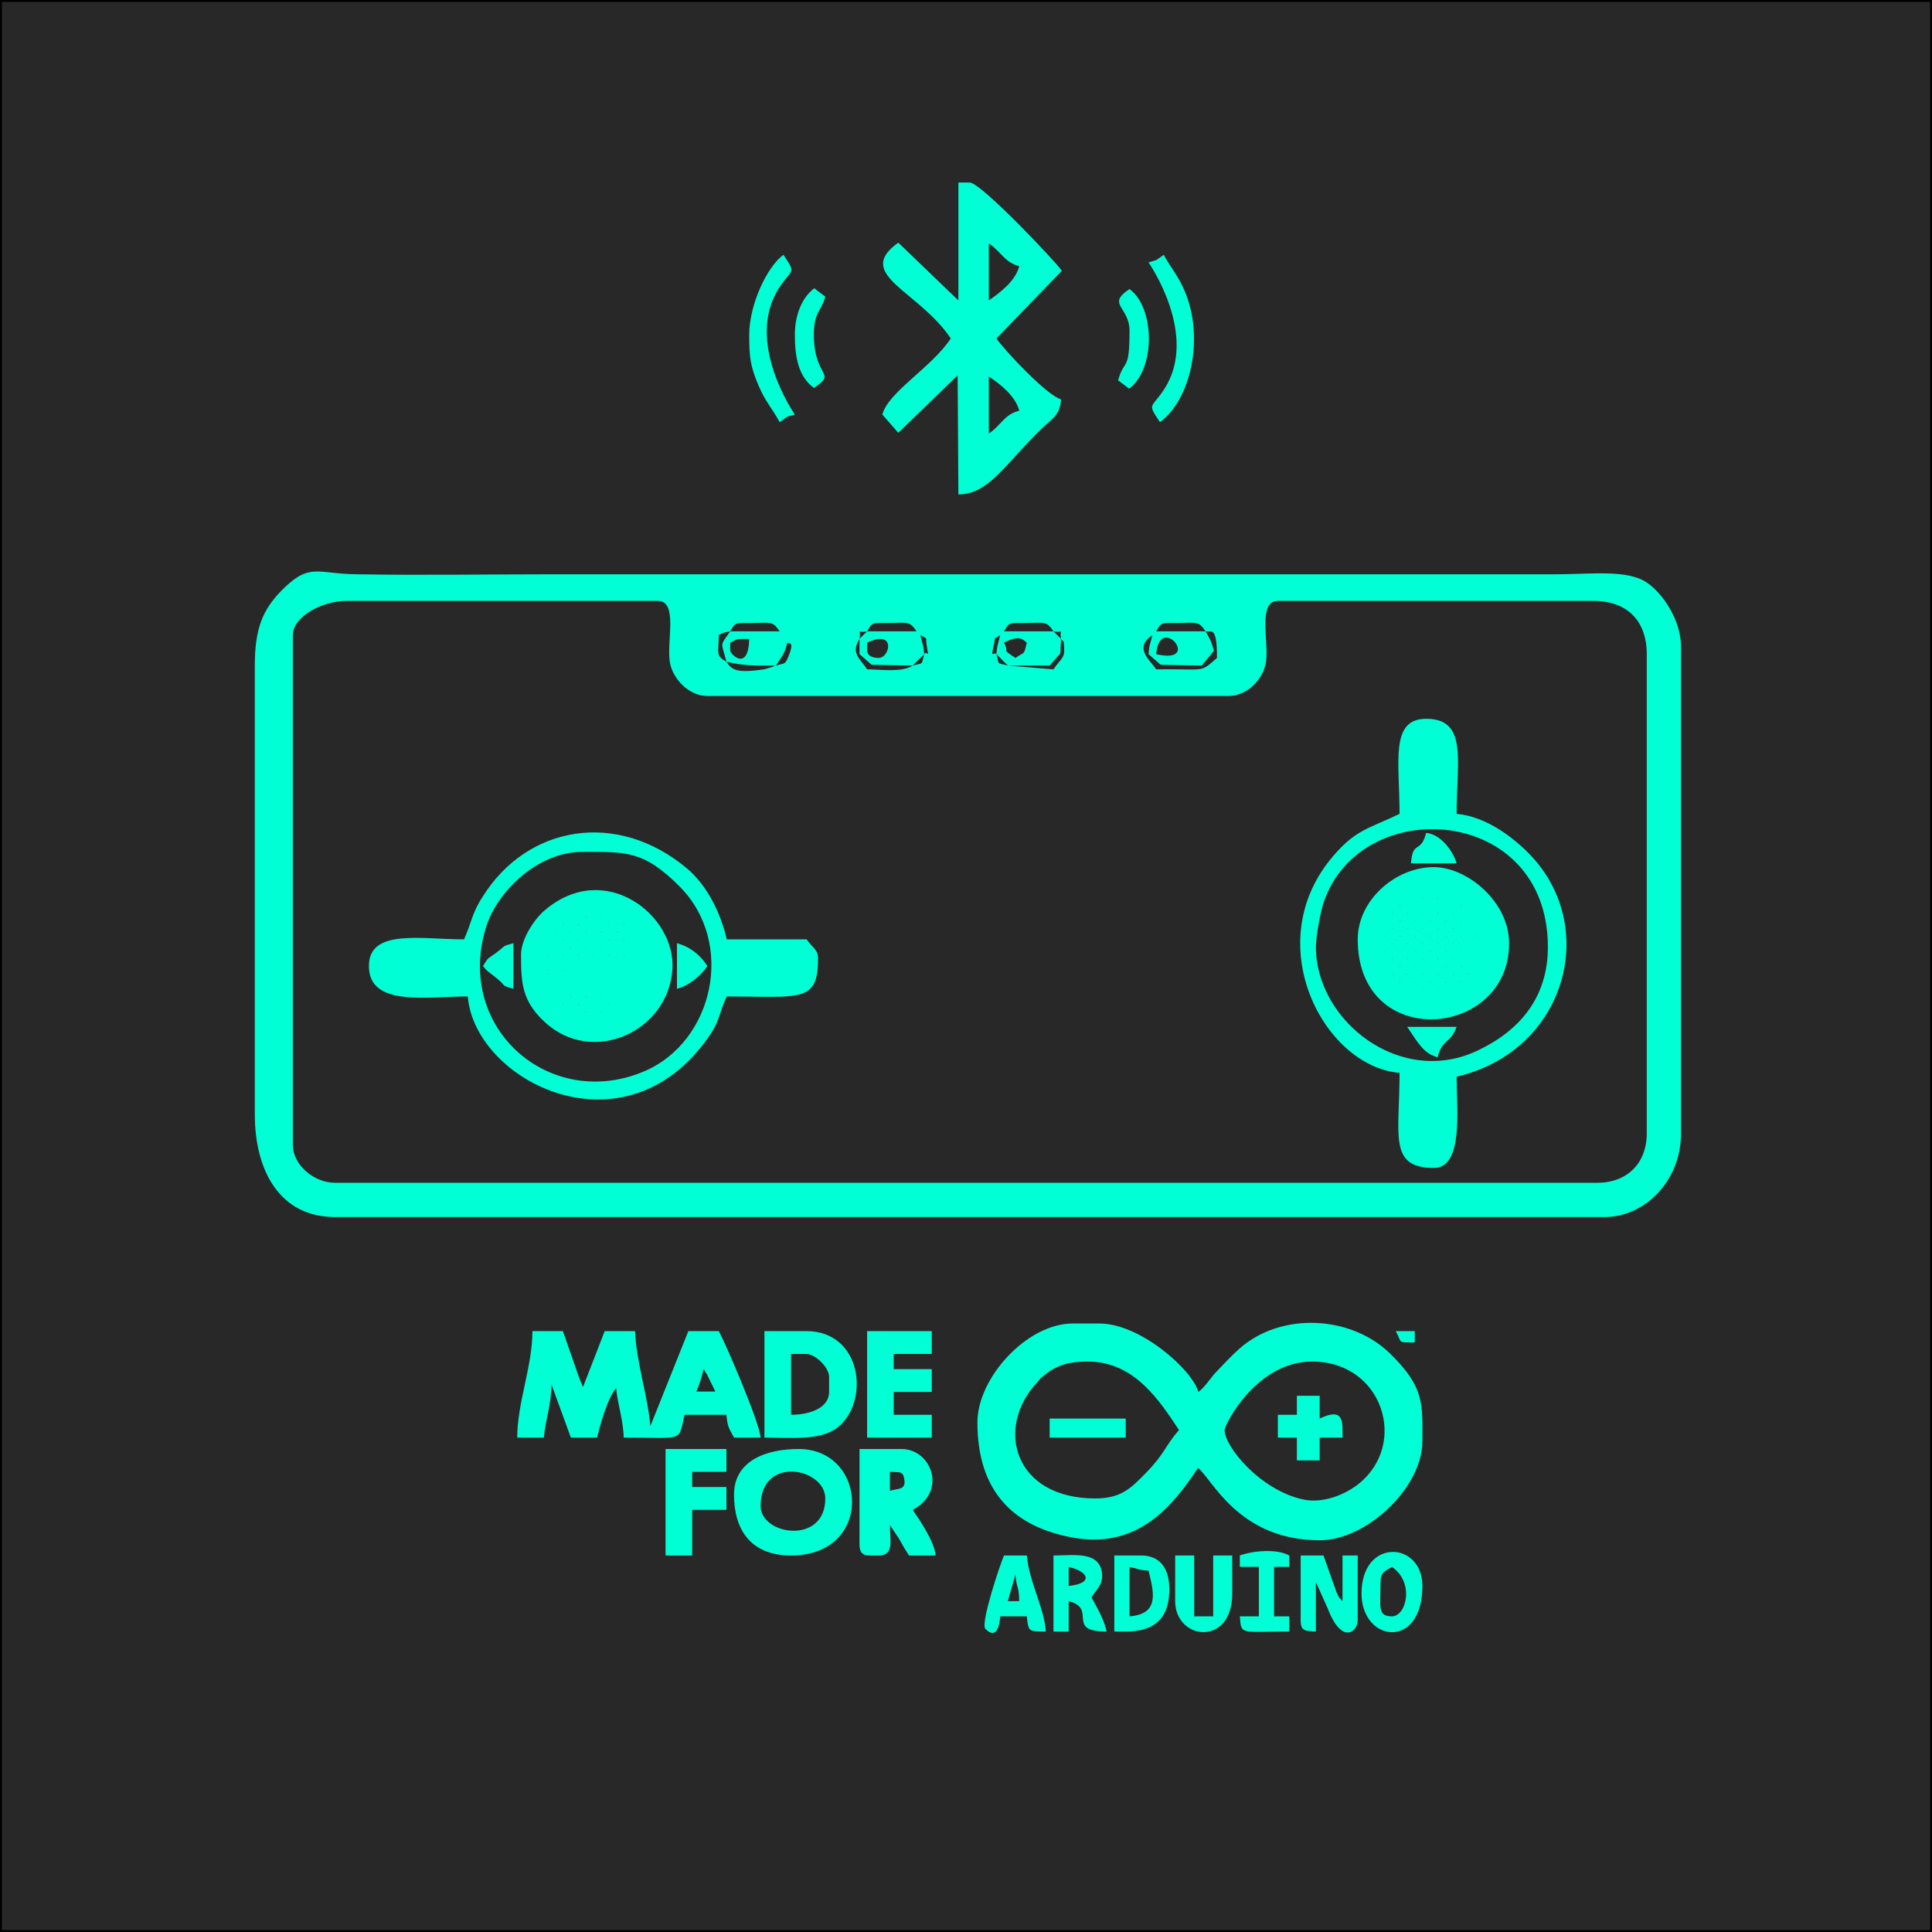 <?xml version="1.0" encoding="utf-8"?>
<!-- Generator: Adobe Illustrator 27.2.0, SVG Export Plug-In . SVG Version: 6.00 Build 0)  -->
<svg version="1.2" baseProfile="tiny" id="Layer_1" xmlns:xodm="http://www.corel.com/coreldraw/odm/2003"
	 xmlns="http://www.w3.org/2000/svg" xmlns:xlink="http://www.w3.org/1999/xlink" x="0px" y="0px" viewBox="0 0 508 508"
	 overflow="visible" xml:space="preserve">
<rect fill="#282828" stroke="#000000" stroke-miterlimit="10" width="508" height="508"/>
<g id="Layer_x0020_1">
	<path fill-rule="evenodd" fill="#00FFD5" d="M420,311H88c-5.2,0-11-4.5-11-10V167c0-4.9,7.8-9,14-9h82c5.3,0,2.3,10.5,3.1,15.9
		c0.6,4.4,4.9,9.1,9.9,9.1h137c5.1,0,9.3-4.6,9.9-9.1c0.7-5.5-2.2-15.9,3.1-15.9h83c8.8,0,14,5.2,14,14v126
		C433,305.8,427.9,311,420,311z M303,167l1-1c1.5-2.7,1.6-2.1,6-2.2c4.9-0.1,5.2-0.4,7,2.2c1.4,0.4,3-1.8,3,7c-4.7,4.1-2.8,2.8-16,3
		C302.2,173.3,298.1,170.4,303,167L303,167z M263,167l1-1c1.5-2.7,1.6-2.1,6-2.2c4.9-0.1,5.2-0.4,7,2.2c3.3,0.6,1.4-1.3,2,2
		c0.8,1.2,0.6-0.2,0.8,2.2c0.2,3-0.8,2.8-2.8,5.8l-12-1c-3-0.8-2.2,0-3-3c-0.6-0.8-1.7,1.7-0.6-2.8C261.8,167.3,261,168.4,263,167
		L263,167z M240,175c-3,1.9-8.4,1-12,1c-2.1-3.1-4.3-4.3-2-8c0.6-3.3-1.3-1.4,2-2c1.5-2.7,1.6-2.1,6-2.2c4.9-0.1,5.2-0.4,7,2.2l1,1
		c2,1.1,1.4,0.5,1.6,2.2c0.8,4.9,0.2,1.5-0.6,2.8C242.2,175,243,174.2,240,175L240,175z M204,175c-0.2,0.1-0.6,0-0.7,0.3l-2.4,0.7
		c-7,1-8.4,0.3-9.9-2c-3-1.7-2-2.4-2-7c1.4-0.8,1.1-0.6,3-1c1.5-2.7,1.6-2.1,6-2.2c4.9-0.1,5.2-0.4,7,2.2l1,1l1,2
		c0.3,0.4,2-0.7,0.4,3.4C206.4,174.9,206.4,174.3,204,175z M67,175v118c0,15,6.7,27,21,27H422c10.3,0,20-9.3,20-22V170
		c0-6.9-4.8-14.1-9.1-16.9c-5.2-3.4-14.5-2.1-23.9-2.1H146c-17.3,0-34.8,0.3-52.1,0c-10.7-0.1-12.4-3.2-19.8,4.2
		C69.1,160.3,67,165.2,67,175L67,175z M322,376c0-1.4,8.4-18,23-18c18.6,0,25.4,21.7,12.2,32.2c-3.8,3-9.5,5.1-14.4,4.1
		C331.4,391.9,322,380.4,322,376z M288,394c-21.4,0-26.4-18.5-15.4-30.4c1.7-1.8-0.1-0.3,2-2c3.4-2.8,6.8-3.6,11.4-3.6
		c12.4,0,19,10.5,24,18c-3.8,4.4-3.7,6.2-8.7,11.3C297.6,391,295.1,394,288,394z M257,374c0,17.8,9.1,27.6,25.7,30.4
		c16.6,2.7,25.6-8.3,32.3-18.4c3.6,2.6,10.5,19,32,19c12.4,0,27-13.9,27-26c0-9.8,0.7-14.2-8.7-23.3c-10.1-9.7-28.4-10.9-39.5-1
		c-2,1.8-3.6,3.5-5.5,5.5c-2.2,2.2-3.2,4.3-5.2,5.8c-1.5-5.7-15.2-18-26-18h-7C270,348,257,362.3,257,374L257,374z M260,114V99
		c3,2,7,5.1,8,9C264,109,263.4,111.7,260,114z M260,79V64c3.4,2.3,4,4.9,8,6C267,73.9,263,76.9,260,79z M252,79l-15.8-15.2
		c-11.8,8.4,5.4,12.6,13.8,25.2c-5.1,7.7-16.4,14-18,20l4.2,4.8l15.6-15.1L252,130c8,0,12.3-8,21.8-17.2c2.8-2.7,4.9-3.5,5.2-7.8
		c-3.6-0.9-14.8-12.8-17-16l17.2-17.8C277.6,68.8,257.9,48,255,48h-3L252,79L252,79z M153,224c11.5,0,16.2-0.5,25.8,9.2
		c14.6,14.8,8.8,40.6-9.2,48.4c-24.7,10.7-50.1-11-41.8-37.8C130.6,234.6,141.3,224,153,224L153,224z M122,247c-11.2,0-25-2.9-25,7
		c0,10.8,15,8,26,8c1.8,22.3,41.4,42.5,63.5,10.4c2.9-4.2,2.6-6.3,4.6-10.4c19.4,0,24,1.8,24-10c0-2.4-1.6-2.9-3-5h-21
		c-1.6-6.9-5.1-14.1-10.4-18.6c-18.4-15.5-42.1-11.4-53.8,7.4C124.1,240,123.9,242.9,122,247L122,247z M346,249
		c0-2.8,1.3-9.7,2.1-11.9C358,208.5,407,211.7,407,249c0,13-7.1,21.7-18,27C368.5,286.2,346,268.5,346,249L346,249z M368,214
		c-7.9,3.8-11.4,4.1-17.2,10.8c-20,22.8-2.9,55.6,17.2,57.3c0,16.3-3,25,9,25c7.9,0,6-15.6,6-24c28.1-6.5,37.4-38,20.3-57.3
		c-4.4-4.9-12.1-11.1-20.3-11.8c0-13.9,3-25-8-25C365.4,189,368,200.4,368,214z M378,260l0.3,0.3C378.3,260.3,377.9,260.1,378,260z
		 M374,260l0.3,0.3C374.3,260.3,373.9,260.1,374,260z M384,258l0.3,0.3C384.3,258.3,383.9,258.1,384,258z M380,258l0.3,0.3
		C380.3,258.3,379.9,258.1,380,258z M376,258l0.3,0.3C376.3,258.3,375.9,258.1,376,258z M372,258l0.3,0.3
		C372.3,258.3,371.9,258.1,372,258z M368,258l0.3,0.3C368.3,258.3,367.9,258.1,368,258z M386,256l0.3,0.3
		C386.3,256.3,385.9,256.1,386,256z M382,256l0.3,0.3C382.3,256.3,381.9,256.1,382,256z M378,256l0.3,0.3
		C378.3,256.3,377.9,256.1,378,256z M374,256l0.3,0.3C374.3,256.3,373.9,256.1,374,256z M370,256l0.3,0.3
		C370.3,256.3,369.9,256.1,370,256z M366,256l0.3,0.3C366.3,256.3,365.9,256.1,366,256z M384,254l0.3,0.3
		C384.3,254.3,383.9,254.1,384,254z M380,254l0.3,0.3C380.3,254.3,379.9,254.1,380,254z M376,254l0.3,0.3
		C376.3,254.3,375.9,254.1,376,254z M372,254l0.3,0.3C372.3,254.3,371.9,254.1,372,254z M368,254l0.3,0.3
		C368.3,254.3,367.9,254.1,368,254z M382,252l0.3,0.3C382.3,252.3,381.9,252.1,382,252z M378,252l0.3,0.3
		C378.3,252.3,377.9,252.1,378,252z M374,252l0.3,0.3C374.3,252.3,373.9,252.1,374,252z M370,252l0.3,0.3
		C370.3,252.3,369.9,252.1,370,252z M366,252l0.3,0.3C366.3,252.3,365.9,252.1,366,252z M384,250l0.3,0.3
		C384.3,250.3,383.9,250.1,384,250z M380,250l0.3,0.3C380.3,250.3,379.9,250.1,380,250z M376,250l0.3,0.3
		C376.3,250.3,375.9,250.1,376,250z M372,250l0.3,0.3C372.3,250.3,371.9,250.1,372,250z M368,250l0.3,0.3
		C368.3,250.3,367.9,250.1,368,250z M364,250l0.3,0.3C364.3,250.3,363.9,250.1,364,250z M382,248l0.3,0.3
		C382.3,248.3,381.9,248.1,382,248z M378,248l0.3,0.3C378.3,248.3,377.9,248.1,378,248z M374,248l0.3,0.3
		C374.3,248.3,373.9,248.1,374,248z M370,248l0.3,0.3C370.3,248.3,369.9,248.1,370,248z M366,248l0.3,0.3
		C366.3,248.3,365.9,248.1,366,248z M388,246l0.3,0.3C388.3,246.3,387.9,246.1,388,246z M384,246l0.3,0.3
		C384.3,246.3,383.9,246.1,384,246z M380,246l0.3,0.3C380.3,246.3,379.9,246.1,380,246z M376,246l0.3,0.3
		C376.3,246.3,375.9,246.1,376,246z M372,246l0.3,0.3C372.3,246.3,371.9,246.1,372,246z M368,246l0.3,0.3
		C368.3,246.3,367.9,246.1,368,246z M364,246l0.3,0.3C364.3,246.3,363.9,246.1,364,246z M382,244l0.3,0.3
		C382.3,244.3,381.9,244.1,382,244z M378,244l0.3,0.3C378.3,244.3,377.9,244.1,378,244z M374,244l0.3,0.3
		C374.3,244.3,373.9,244.1,374,244z M370,244l0.3,0.3C370.3,244.3,369.9,244.1,370,244z M366,244l0.3,0.3
		C366.3,244.3,365.9,244.1,366,244z M384,242l0.3,0.3C384.3,242.3,383.9,242.1,384,242z M380,242l0.3,0.3
		C380.3,242.3,379.9,242.1,380,242z M376,242l0.3,0.3C376.3,242.3,375.9,242.1,376,242z M372,242l0.3,0.3
		C372.3,242.3,371.9,242.1,372,242z M368,242l0.3,0.3C368.3,242.3,367.9,242.1,368,242z M382,240l0.3,0.3
		C382.3,240.3,381.9,240.1,382,240z M378,240l0.3,0.3C378.3,240.3,377.9,240.1,378,240z M374,240l0.3,0.3
		C374.3,240.3,373.9,240.1,374,240z M370,240l0.3,0.3C370.3,240.3,369.9,240.1,370,240z M366,240l0.3,0.3
		C366.3,240.3,365.9,240.1,366,240z M384,238l0.3,0.3C384.3,238.3,383.9,238.1,384,238z M368,238l0.3,0.3
		C368.3,238.3,367.9,238.1,368,238z M378,236l0.3,0.3C378.3,236.3,377.9,236.1,378,236z M374,236l0.3,0.3
		C374.3,236.3,373.9,236.1,374,236z M357,247c0,29.6,39.9,26.1,39.8,1c0-10.9-11-20-19.8-20C367,228,357,236.6,357,247L357,247z
		 M158,266l0.3,0.3C158.3,266.3,157.9,266.1,158,266z M154,266l0.3,0.3C154.3,266.3,153.9,266.1,154,266z M160,264l0.3,0.3
		C160.3,264.3,159.9,264.1,160,264z M152,264l0.3,0.3C152.3,264.3,151.9,264.1,152,264z M148,264l0.3,0.3
		C148.3,264.3,147.9,264.1,148,264z M158,262l0.3,0.3C158.3,262.3,157.9,262.1,158,262z M154,262l0.3,0.3
		C154.3,262.3,153.9,262.1,154,262z M150,262l0.3,0.3C150.3,262.3,149.9,262.1,150,262z M148,255l0.3,0.3
		C148.3,255.3,147.9,255.1,148,255z M144,255l0.3,0.3C144.3,255.3,143.9,255.1,144,255z M164,251l0.3,0.3
		C164.3,251.3,163.9,251.1,164,251z M160,251l0.3,0.3C160.3,251.3,159.9,251.1,160,251z M156,251l0.3,0.3
		C156.3,251.3,155.9,251.1,156,251z M152,251l0.3,0.3C152.3,251.3,151.9,251.1,152,251z M148,251l0.3,0.3
		C148.3,251.3,147.9,251.1,148,251z M144,251l0.3,0.3C144.3,251.3,143.9,251.1,144,251z M158,249l0.3,0.3
		C158.3,249.3,157.9,249.1,158,249z M154,249l0.3,0.3C154.3,249.3,153.9,249.1,154,249z M150,249l0.3,0.3
		C150.3,249.3,149.9,249.1,150,249z M164,247l0.3,0.3C164.3,247.3,163.9,247.1,164,247z M160,247l0.3,0.3
		C160.3,247.3,159.9,247.1,160,247z M152,247l0.3,0.3C152.3,247.3,151.9,247.1,152,247z M148,247l0.3,0.3
		C148.3,247.3,147.9,247.1,148,247z M162,245l0.3,0.3C162.3,245.3,161.9,245.1,162,245z M158,245l0.3,0.3
		C158.3,245.3,157.9,245.1,158,245z M154,245l0.3,0.3C154.3,245.3,153.9,245.1,154,245z M150,245l0.3,0.3
		C150.3,245.3,149.9,245.1,150,245z M146,245l0.3,0.3C146.3,245.3,145.9,245.1,146,245z M164,243l0.3,0.3
		C164.3,243.3,163.9,243.1,164,243z M160,243l0.3,0.3C160.3,243.3,159.9,243.1,160,243z M152,243l0.3,0.3
		C152.3,243.3,151.9,243.1,152,243z M148,243l0.3,0.3C148.3,243.3,147.9,243.1,148,243z M158,241l0.3,0.3
		C158.3,241.3,157.9,241.1,158,241z M154,241l0.3,0.3C154.3,241.3,153.9,241.1,154,241z M137,251c0,7.4,0.2,12.2,6.3,17.8
		c12.5,11.5,32.4,2.5,33.5-13.9c1-14.2-17.7-29-33.5-15.6C140.7,241.4,137,246.8,137,251z M185,360c0.1,0.2,0.3,0.3,0.4,0.6
		c0.1,0.4,0.3,0.5,0.4,0.6l2.3,4.7h-5C183.9,364,184.4,362.5,185,360L185,360z M136,378h7c0.4-4.7,2-8.7,2-14l5.1,14l6.9,0
		c0.8-3.3,2.7-10.3,5-13c0.4,4.2,1.9,8.5,2,13c16.1,0,14.3,1.3,16-6h11c0.3,3.4,0.8,3.7,2,6h7c-0.3-4-9-24.3-11-28h-8l-10,25
		c-0.6-7.7-3.8-17.3-4-25h-8l-5.7,14.7c0,0-0.9-2.1-0.9-2.1L148,350h-8C140,359.2,136,368.9,136,378L136,378z M200,396
		c0-13.5,17-10,17-2C217,406.3,200,403.7,200,396z M193,393c0,9,4.2,16,15,16c21.9,0,20.2-28,2-28C201.4,381,193,384.1,193,393z
		 M208,372v-16h4c2.4,0,6,3.6,6,6v4C218,370.3,212.8,372,208,372z M201,378c6.7,0,14.8,0.9,19.3-2.7c8.4-6.7,6.5-25.3-8.3-25.3h-11
		V378z M234,392v-5c2.8,0.2,3.4-0.3,3.8,2.1C238.2,391.9,236,391.3,234,392z M226,406c0,3.4,1.8,3,5,3c4.2,0,3-3.9,3-8l2.4,3.6
		c1.2,2.2,1.4,2.5,2.6,4.4h7c-0.3-3.7-4.2-9.3-6-12c9.1-4.8,5-16-3-16h-11V406z M228,378h17v-6h-10v-6h10v-6h-10v-4h10v-6h-17V378z
		 M175,409h7v-12h9v-6h-9v-4h9v-6h-16V409z M342,426c0,3,1.2,2.8,4,3v-13l3.1,6.9c3.7,9.7,7.9,6.2,7.9,3.1v-17h-4v12
		c-1.2-1.4-0.4,0-1.6-2.4L348,409h-6V426z M302,69c0,0,13.3,19,4.2,33.2c-3.4,5.3-4.7,3.6-1.2,8.8c8-5.8,11.8-22,6.5-34.5
		c-1.8-4.2-3.5-5.8-5.5-9.5C303.6,68.6,305,68.1,302,69z M197,88c0,6.1,0.3,8.3,2.5,13.5c1.8,4.2,3.5,5.8,5.5,9.5c2.4-1.6,1-1.2,4-2
		c0,0-13.3-19-4.2-33.2c3.4-5.3,4.7-3.6,1.2-8.8C201.7,70.1,197,80.1,197,88z M366,425c-3.9,0-3-2.6-3-9c0-2.7,1.4-3,3-4
		C372,416.1,369.8,425,366,425z M358,419c0,12.8,16,15,16-2C374,405.2,358,404.3,358,419z M309,421c0,10.3,15,12.1,15-2v-10h-5v16
		h-5v-16h-5V421z M281,417v-5C286.5,413.3,287.4,416.4,281,417z M277,429h4v-8c7.7,2-1,8,10,8c-0.8-3.4-2.5-6.2-4-9
		c1.2-1.9,2.9-3.2,2.8-5.9c-0.4-6.4-7.3-5.1-12.8-5.1V429z M297,425v-13c2.3,0.5,2.3,0.8,5,1C303.3,418.4,305.1,424.4,297,425z
		 M293,429h3c6.4,0,10.5-2.5,11.3-8.6c0.6-4.6-0.1-11.4-7.3-11.4h-7V429z M267,414c0.3,3.9,0.9,2.6,1,7h-3L267,414z M263,425h7
		c0.4,4.3,0.6,3.9,5,4c-0.5-6.5-4.4-13-5-20h-6c-0.9,1.9-6.3,18-4.9,19.3C261.9,431.1,262.8,427.8,263,425z M341,372h-5v6h5v6h6v-6
		h6c0-4.1,0.5-8.1-6-5v-6h-6V372z M326,409v3h5v13h-5c0.4,5,0,4,13,4v-4h-4v-13h4v-3C335.8,407.2,329.5,407.7,326,409z M209,88
		c0,5.8,0.9,11,5,14c6.3-4.2,0-2.5,0-14c0-6,1.9-6,3-10l-2.9-2.2C210.9,78.2,209,82.8,209,88z M297,87c0,11-1.4,7.2-3,13l2.9,2.2
		c7-5.2,6.8-21.3,0.1-26.2C290.8,80.1,297,80.6,297,87z M264,169c4.5-2.5,5.4-0.3,6,0c-0.9,3.5-0.4,2.2-3,4
		C263,170.3,265.6,172,264,169z M263,167c-0.5,2.3-0.8,2.3-1,5l3,3h11l2.8-3.2l0.2-3.8l-2-2h-13L263,167z M231,173c-1.6,0-3-0.6-3-2
		v-2C235.6,165.3,234.1,173,231,173z M226,168v4l3.2,2.8L240,175l3-3c-0.2-2.7-0.5-2.7-1-5l-1-1h-13L226,168z M192,171v-2
		c2.6-1.3,1.1-0.9,5-1C196.8,176.7,192,172.1,192,171z M191,174c4.9,1.1,7,1,13,1c1.4-2.2,2.3-2.9,3-6l-1-2l-1-1h-13
		C189.1,170.2,189.7,168.6,191,174z M304,172C304.9,160.9,316.4,174.9,304,172z M303,167c-0.5,2.3-0.8,2.3-1,5l3.2,2.8L316,175
		l3.2-3.9c-0.8-2.8-1.1-3.1-2.2-5.1h-13L303,167L303,167z M276,378h20v-5h-20V378z M371,227h12c-0.7-2.6-3.8-7.6-8-8
		C373.5,224.7,371.5,220.7,371,227z M178,260c3.1-0.8,6.3-3.4,8-6c-1.8-2.8-4.4-5-8-6V260z M378,278c1.3-5,3.3-3.4,5-8h-13
		C373.1,274.6,374.4,277,378,278z M127,254c1.3,1.7,1.9,1.8,3.7,3.3c2.6,2.1,0.8,1.7,4.3,2.7v-12c-3.2,0.9-1.8,0.5-4.5,2.5
		C127.8,252.5,128.7,251.4,127,254L127,254z M372,353v-3h-5C368.8,353.3,367.2,352.9,372,353z"/>
</g>
</svg>
